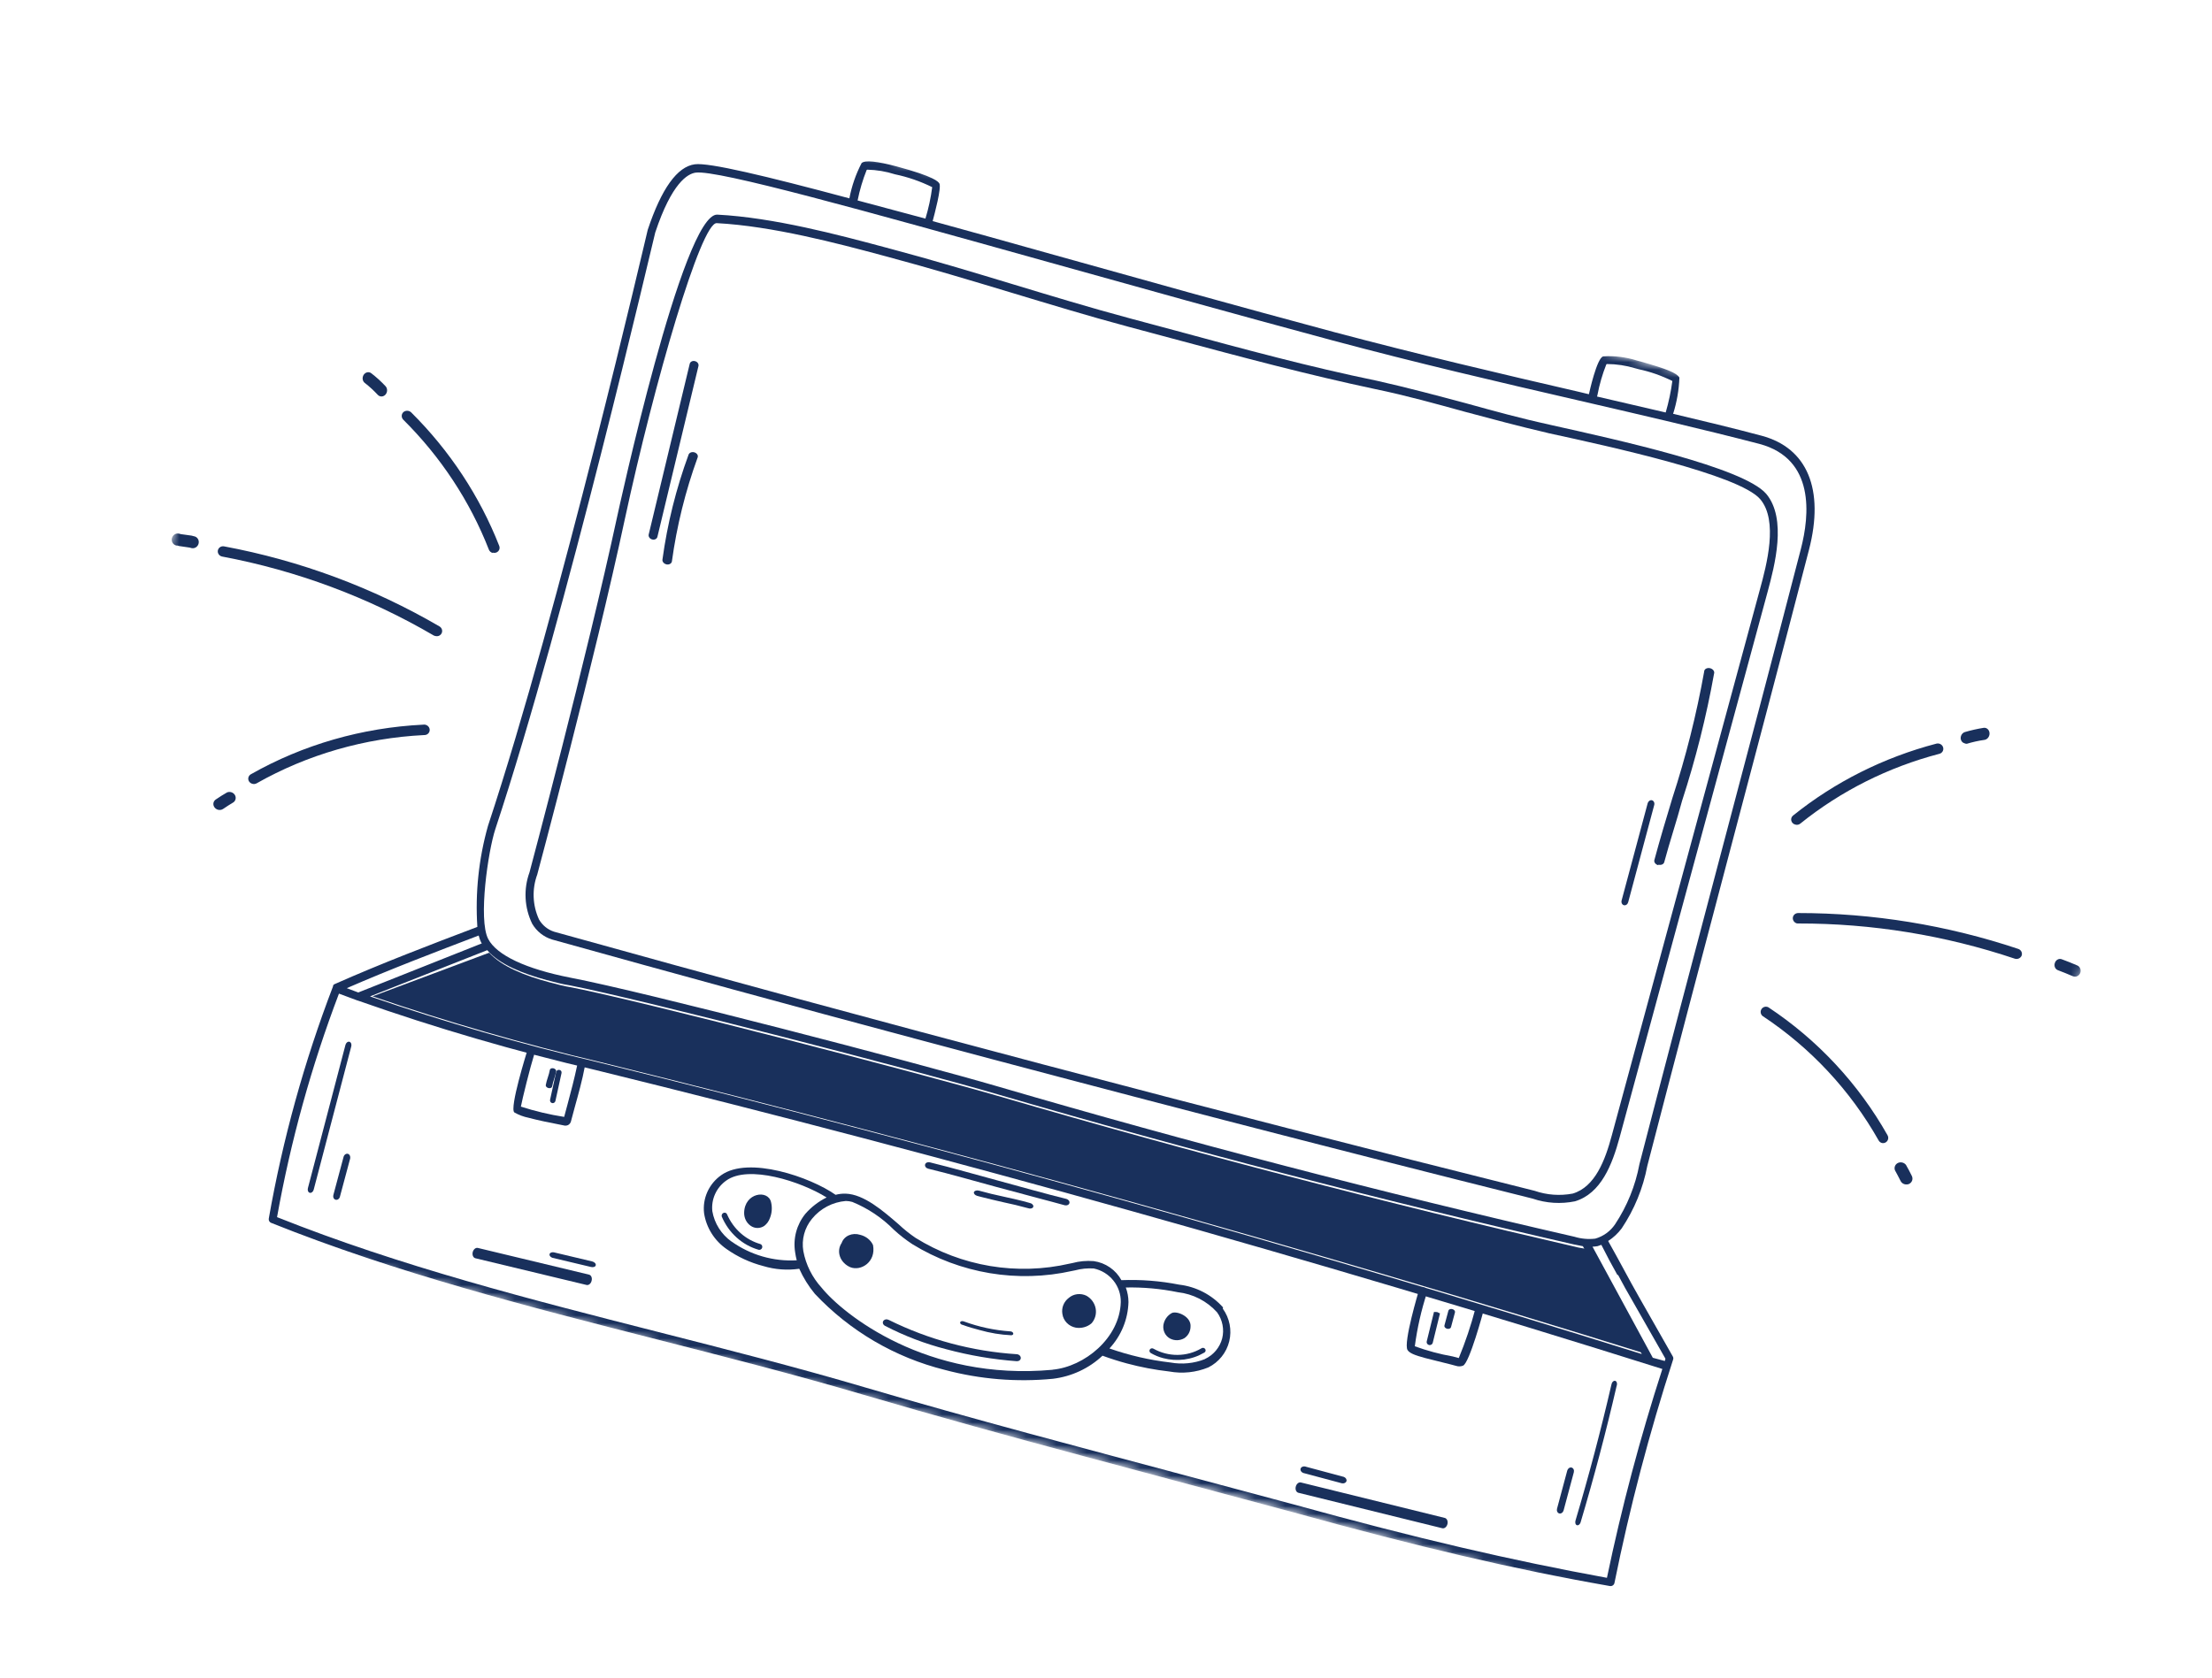<svg width="290" height="220" viewBox="0 0 290 220" fill="none" xmlns="http://www.w3.org/2000/svg">
<g clip-path="url(#clip0_265_2329)">
<mask id="mask0_265_2329" style="mask-type:luminance" maskUnits="userSpaceOnUse" x="0" y="0" width="289" height="220">
<path d="M288.92 67.178L41.232 0.81L0.444 153.035L248.132 219.403L288.92 67.178Z" fill="white"/>
</mask>
<g mask="url(#mask0_265_2329)">
<path d="M208.172 163.824L216.007 177.611C170.846 163.517 124.704 150.635 78.803 139.304C68.68 136.913 58.68 134.027 48.841 130.658L64.14 124.935C65.793 126.782 68.906 127.98 71.973 128.802C72.996 129.076 74.004 129.347 74.987 129.497C84.603 131.401 120.223 140.636 131.23 143.838C156.151 151.119 181.568 157.748 206.903 163.596L208.172 163.824Z" fill="#19305C"/>
<path d="M219.346 178.304C219.371 178.237 219.382 178.164 219.376 178.092C219.37 178.02 219.348 177.95 219.312 177.888L214.874 170.081C214.221 168.932 213.604 167.807 212.99 166.668C212.378 165.53 211.605 164.116 210.835 162.745C211.517 162.304 212.116 161.745 212.604 161.096C214.266 158.616 215.411 155.826 215.968 152.893C219.655 138.64 223.166 125.372 226.548 112.535C229.929 99.698 233.458 86.42 237.164 72.099C239.212 64.183 236.952 58.749 230.968 57.146L230.887 57.124C227.188 56.133 223.338 55.218 219.351 54.266C219.841 52.727 220.118 51.127 220.173 49.513C219.838 48.914 218.498 48.366 215.055 47.399L214.579 47.272C213.163 46.82 211.673 46.638 210.19 46.736C209.357 46.905 208.346 51.55 208.335 51.591L208.306 51.699L207.184 51.428C196.683 49.007 185.812 46.443 174.994 43.573C162.048 40.104 149.114 36.479 137.711 33.292C132.208 31.745 127.041 30.302 122.275 28.997C122.501 28.155 123.468 24.546 123.149 24.053C123.002 23.839 122.582 23.174 117.551 21.826C115.021 21.148 113.405 20.977 112.962 21.382C112.203 22.839 111.663 24.399 111.357 26.013C100.301 23.05 92.957 21.301 91.1 21.544C88.79 21.842 86.718 24.733 84.919 30.142C84.788 30.63 73.376 79.913 63.977 108.299C62.762 112.605 62.29 117.086 62.583 121.553C56.402 123.896 50.021 126.331 43.886 129.049C43.815 129.074 43.753 129.118 43.706 129.176C43.678 129.236 43.66 129.301 43.655 129.366C39.884 139.216 37.066 149.403 35.24 159.79C35.215 159.91 35.234 160.035 35.294 160.142C35.353 160.249 35.45 160.331 35.566 160.372C51.991 166.954 69.306 171.361 86.046 175.629C94.969 177.903 104.208 180.248 113.243 182.917C122.701 185.697 132.433 188.378 142.033 190.95L155.959 194.682L169.557 198.325C185.992 202.86 198.401 205.778 211.056 207.991C211.191 208.015 211.329 207.987 211.442 207.911C211.555 207.835 211.633 207.719 211.661 207.585C213.663 197.687 216.229 187.911 219.346 178.304ZM212.125 167.178C212.735 168.33 213.352 169.455 214.022 170.595L218.345 178.181C218.311 178.279 218.284 178.378 218.265 178.48L216.687 178.057L208.784 163.491C209.006 163.48 209.226 163.457 209.445 163.42C209.614 163.372 209.779 163.314 209.942 163.248C210.647 164.644 211.353 165.982 212.056 167.218L212.125 167.178ZM215.244 177.568C170.201 163.449 124.185 150.566 78.393 139.299C68.293 136.924 58.32 134.043 48.51 130.667L63.878 124.605C65.5 126.493 68.601 127.702 71.674 128.526C72.694 128.799 73.701 129.069 74.668 129.211C84.28 131.089 119.798 140.287 130.771 143.503C155.627 150.773 180.981 157.378 206.259 163.177L207.519 163.427L215.244 177.568ZM210.679 47.739C211.923 47.745 213.159 47.929 214.351 48.287L214.84 48.418C216.369 48.747 217.851 49.266 219.25 49.963C219.064 51.36 218.772 52.74 218.378 54.093L209.377 52.001C209.402 51.935 209.42 51.867 209.431 51.797C209.69 50.422 210.08 49.075 210.597 47.775L210.679 47.739ZM113.705 22.25C114.938 22.278 116.158 22.483 117.333 22.858C119.025 23.211 120.665 23.778 122.215 24.544C122.033 25.942 121.737 27.321 121.328 28.67L112.435 26.287C112.709 24.92 113.106 23.581 113.624 22.286L113.705 22.25ZM64.939 108.731C74.274 80.532 85.551 31.809 85.904 30.492C88.072 23.977 90.158 22.776 91.215 22.637C94.1 22.261 113.205 27.599 137.396 34.357C148.813 37.547 161.805 41.173 174.693 44.641C185.571 47.556 196.409 50.082 206.924 52.507C215.336 54.456 223.283 56.294 230.6 58.196L230.681 58.218C237.997 60.178 237.23 67.608 236.108 71.961C232.423 86.201 228.909 99.482 225.513 112.316C222.118 125.15 218.617 138.435 214.933 152.674C214.409 155.485 213.324 158.162 211.745 160.546C211.128 161.464 210.205 162.134 209.139 162.436C208.227 162.541 207.302 162.457 206.422 162.189C181.211 156.408 155.816 149.792 131.002 142.532C119.948 139.294 84.44 130.056 74.804 128.216C68.96 127.072 65.114 125.27 63.998 123.124C62.678 120.546 63.998 111.591 64.939 108.731ZM62.759 122.69C62.831 122.996 62.937 123.293 63.075 123.575L63.169 123.716L46.971 130.153L45.461 129.588C51.152 127.114 57.031 124.865 62.745 122.687L62.759 122.69ZM169.71 197.319L156.112 193.676C142.064 189.911 127.533 186.105 113.416 181.944C104.381 179.276 95.128 176.928 86.219 174.657C69.642 170.434 52.504 166.074 36.322 159.615C38.111 149.613 40.828 139.801 44.439 130.303L46.825 131.19L46.92 131.216C57.155 134.82 67.578 137.865 78.144 140.338C124.937 151.844 171.961 165.04 217.94 179.527C215.029 188.52 212.604 197.661 210.674 206.914C198.198 204.633 185.846 201.774 169.71 197.319Z" fill="#19305C"/>
<path d="M69.42 114.394C69.023 115.484 68.85 116.643 68.91 117.802C68.97 118.96 69.263 120.094 69.771 121.138C70.352 122.135 71.289 122.876 72.393 123.211C88.237 127.631 104.163 131.982 120.17 136.261C147.062 143.466 174.08 150.473 200.928 157.185C202.717 157.796 204.637 157.918 206.49 157.538C209.916 156.502 211.367 152.72 212.34 149.146L231.755 77.557C232.651 74.21 234.307 68.034 231.554 64.759C228.549 61.285 212.076 57.688 203.232 55.711L203.068 55.668C199.403 54.875 195.819 53.886 192.358 52.929C188.536 51.905 184.591 50.848 180.548 49.94C171.65 48.109 163.115 45.793 154.063 43.339L148.106 41.742C142.964 40.365 137.775 38.785 132.744 37.262C127.715 35.739 122.199 34.072 116.823 32.646L115.857 32.387C110.117 30.849 101.453 28.527 94.046 28.147C89.531 27.914 81.001 67.363 80.909 67.761C76.91 86.332 69.497 114.108 69.42 114.394ZM93.965 29.263C101.283 29.648 109.869 31.935 115.569 33.462L116.534 33.721C121.853 35.146 127.237 36.763 132.429 38.33C137.623 39.896 142.649 41.432 147.817 42.817L153.776 44.414C162.848 46.845 171.458 49.152 180.315 51.029C184.348 51.862 188.269 52.956 192.056 54C195.552 54.937 199.143 55.899 202.835 56.757L202.998 56.801C211.112 58.567 227.973 62.239 230.757 65.449C233.179 68.271 231.594 74.131 230.738 77.27L211.319 148.873C210.437 152.165 209.124 155.648 206.192 156.525C204.521 156.843 202.796 156.718 201.188 156.161C158.392 145.467 115.155 134.028 72.653 122.187C71.812 121.918 71.102 121.343 70.665 120.575C69.812 118.719 69.73 116.599 70.436 114.681C70.513 114.395 77.961 86.599 81.922 68.062C85.81 50.015 91.911 29.15 93.965 29.263Z" fill="#19305C"/>
<path d="M160.344 171.45C158.858 169.788 156.805 168.724 154.581 168.466C152.09 167.975 149.553 167.779 147.02 167.88C146.656 167.212 146.137 166.638 145.507 166.204C144.876 165.769 144.152 165.488 143.392 165.382C142.449 165.304 141.5 165.391 140.59 165.639L140.25 165.707C136.833 166.496 133.285 166.604 129.814 166.025C126.343 165.446 123.018 164.191 120.033 162.334C119.25 161.802 118.509 161.209 117.82 160.56C115.79 158.807 113.267 156.605 110.859 156.535C110.416 156.523 109.974 156.574 109.547 156.687C106.266 154.369 98.133 151.555 94.554 154.111C93.761 154.666 93.134 155.424 92.738 156.303C92.343 157.182 92.195 158.151 92.308 159.11C92.453 160.048 92.789 160.947 93.297 161.754C93.804 162.561 94.472 163.258 95.26 163.804C96.718 164.832 98.354 165.587 100.086 166.033C101.609 166.492 103.214 166.612 104.785 166.384C105.315 167.563 106.002 168.668 106.828 169.668C111.419 174.553 117.341 178.02 123.872 179.649C128.492 180.879 133.295 181.273 138.045 180.812C140.487 180.516 142.764 179.456 144.541 177.786C145.58 178.165 146.643 178.508 147.72 178.796C149.546 179.287 151.406 179.641 153.282 179.855C155.018 180.171 156.804 179.984 158.425 179.318C159.104 178.978 159.698 178.497 160.169 177.907C160.64 177.319 160.977 176.636 161.156 175.906C161.335 175.175 161.353 174.414 161.208 173.674C161.062 172.933 160.757 172.231 160.314 171.615L160.344 171.45ZM95.916 162.827C95.252 162.357 94.687 161.762 94.253 161.078C93.819 160.394 93.526 159.633 93.389 158.838C93.306 158.067 93.431 157.288 93.752 156.583C94.071 155.877 94.575 155.269 95.212 154.819C98.114 152.717 104.979 154.916 108.372 157.035C107.312 157.56 106.367 158.286 105.593 159.171C105.025 159.869 104.612 160.678 104.379 161.545C104.147 162.413 104.1 163.32 104.243 164.209C104.292 164.568 104.362 164.923 104.455 165.274C101.41 165.451 98.389 164.581 95.906 162.81L95.916 162.827ZM137.996 179.632C121.511 181.148 110.56 172.382 107.715 168.869C106.481 167.516 105.651 165.852 105.319 164.065C105.194 163.319 105.23 162.555 105.425 161.826C105.621 161.096 105.971 160.417 106.453 159.833C106.992 159.166 107.665 158.615 108.428 158.213C109.191 157.811 110.03 157.567 110.895 157.495C111.18 157.501 111.463 157.543 111.738 157.62C113.787 158.457 115.642 159.7 117.191 161.27C117.944 161.963 118.752 162.594 119.609 163.157C125.88 167.015 133.425 168.275 140.594 166.663L140.933 166.595C141.733 166.379 142.566 166.295 143.397 166.348C144.412 166.563 145.321 167.121 145.967 167.926C146.614 168.73 146.957 169.73 146.938 170.752C146.809 175.485 142.151 179.233 137.999 179.619L137.996 179.632ZM157.971 178.231C156.546 178.798 154.984 178.954 153.466 178.68C150.735 178.366 148.048 177.747 145.453 176.835C146.998 175.172 147.883 173.013 147.946 170.75C147.944 170.099 147.824 169.453 147.596 168.841C149.884 168.794 152.172 169.001 154.417 169.46C156.397 169.68 158.228 170.617 159.559 172.09C159.915 172.582 160.16 173.144 160.275 173.737C160.392 174.33 160.377 174.94 160.231 175.525C160.077 176.11 159.795 176.653 159.405 177.119C159.015 177.583 158.528 177.958 157.975 178.217L157.971 178.231Z" fill="#19305C"/>
<path d="M157.495 176.826C156.558 177.379 155.481 177.675 154.376 177.681C153.272 177.688 152.182 177.406 151.219 176.864C151.18 176.841 151.137 176.825 151.092 176.818C151.047 176.811 151.002 176.812 150.957 176.823C150.914 176.833 150.872 176.851 150.836 176.877C150.8 176.903 150.769 176.935 150.746 176.972C150.698 177.048 150.685 177.139 150.707 177.226C150.73 177.313 150.787 177.387 150.866 177.435C151.373 177.731 151.922 177.957 152.492 178.106C153.395 178.346 154.337 178.407 155.259 178.285C156.181 178.163 157.065 177.86 157.858 177.395C157.903 177.377 157.943 177.348 157.976 177.313C158.008 177.277 158.032 177.235 158.047 177.19C158.062 177.144 158.065 177.095 158.059 177.048C158.052 177 158.035 176.955 158.009 176.914C157.982 176.873 157.948 176.837 157.907 176.81C157.866 176.783 157.819 176.765 157.77 176.756C157.722 176.748 157.672 176.75 157.624 176.762C157.576 176.775 157.532 176.796 157.495 176.826Z" fill="#19305C"/>
<path d="M99.683 163.144C98.729 162.869 97.848 162.382 97.099 161.717C96.349 161.052 95.748 160.223 95.337 159.286C95.322 159.238 95.3 159.194 95.269 159.155C95.238 159.117 95.2 159.086 95.157 159.064C95.114 159.042 95.067 159.029 95.019 159.026C94.97 159.025 94.922 159.032 94.875 159.05C94.782 159.082 94.704 159.15 94.656 159.24C94.609 159.331 94.597 159.436 94.623 159.534C95.069 160.593 95.734 161.533 96.57 162.286C97.406 163.04 98.394 163.59 99.465 163.898C99.561 163.919 99.661 163.902 99.747 163.85C99.832 163.797 99.896 163.713 99.927 163.615C99.952 163.517 99.942 163.414 99.896 163.326C99.851 163.239 99.774 163.173 99.683 163.144Z" fill="#19305C"/>
<path d="M124.08 176.943C121.276 176.224 118.565 175.189 116.02 173.865C115.959 173.832 115.905 173.789 115.861 173.739C115.817 173.69 115.784 173.634 115.764 173.575C115.744 173.516 115.737 173.455 115.744 173.396C115.752 173.336 115.772 173.279 115.806 173.228C115.839 173.179 115.883 173.135 115.937 173.1C115.991 173.066 116.053 173.042 116.119 173.03C116.186 173.017 116.256 173.016 116.325 173.027C116.394 173.039 116.461 173.061 116.523 173.094C121.739 175.682 127.483 177.221 133.295 177.589C133.365 177.592 133.435 177.608 133.499 177.635C133.564 177.662 133.624 177.7 133.674 177.746C133.724 177.792 133.763 177.846 133.789 177.904C133.816 177.962 133.83 178.023 133.829 178.084C133.828 178.205 133.772 178.317 133.673 178.396C133.574 178.475 133.44 178.515 133.301 178.508C130.198 178.279 127.105 177.754 124.08 176.943Z" fill="#19305C"/>
<path d="M128.413 174.416C127.734 174.235 127.027 174.046 126.231 173.751C126.178 173.744 126.126 173.73 126.079 173.708C126.031 173.686 125.989 173.658 125.955 173.625C125.922 173.593 125.897 173.556 125.883 173.518C125.87 173.481 125.868 173.443 125.877 173.408C125.887 173.373 125.907 173.342 125.938 173.316C125.968 173.29 126.008 173.271 126.053 173.26C126.099 173.248 126.15 173.245 126.202 173.25C126.254 173.254 126.306 173.268 126.354 173.288C128.314 174.009 130.385 174.454 132.435 174.594C132.481 174.593 132.528 174.6 132.574 174.612C132.62 174.626 132.663 174.645 132.701 174.669C132.739 174.694 132.771 174.723 132.795 174.755C132.819 174.787 132.834 174.821 132.841 174.854C132.857 174.92 132.837 174.984 132.785 175.03C132.735 175.077 132.655 175.104 132.566 175.104C131.182 175.039 129.779 174.806 128.413 174.416Z" fill="#19305C"/>
<path d="M142.435 169.921C142.061 169.739 141.642 169.67 141.231 169.719C140.82 169.768 140.435 169.936 140.126 170.2C139.802 170.444 139.553 170.769 139.404 171.142C139.256 171.514 139.214 171.92 139.283 172.318C139.345 172.756 139.549 173.164 139.865 173.486C140.18 173.808 140.591 174.025 141.037 174.107C141.407 174.168 141.783 174.147 142.14 174.049C142.498 173.951 142.828 173.777 143.105 173.538C143.338 173.275 143.507 172.964 143.6 172.627C143.693 172.29 143.708 171.937 143.644 171.59C143.58 171.245 143.438 170.916 143.229 170.627C143.021 170.338 142.749 170.097 142.435 169.921Z" fill="#19305C"/>
<path d="M110.346 162.999C110.169 163.258 110.057 163.552 110.019 163.861C109.981 164.17 110.017 164.486 110.126 164.789C110.233 165.091 110.411 165.372 110.646 165.612C110.881 165.854 111.167 166.049 111.486 166.184C112.871 166.733 114.872 165.501 114.456 163.278C114.308 162.951 114.076 162.658 113.781 162.424C113.486 162.19 113.137 162.021 112.763 161.932C112.518 161.854 112.262 161.819 112.007 161.83C111.753 161.842 111.507 161.899 111.282 161.997C111.058 162.096 110.86 162.236 110.699 162.408C110.539 162.58 110.419 162.781 110.346 162.999Z" fill="#19305C"/>
<path d="M153.611 172.2C153.322 172.36 153.073 172.587 152.884 172.863C152.695 173.14 152.57 173.458 152.521 173.792C152.479 174.144 152.541 174.498 152.696 174.809C152.852 175.12 153.096 175.372 153.395 175.533C153.683 175.685 154.004 175.761 154.33 175.754C154.656 175.746 154.978 175.657 155.266 175.492C155.509 175.332 155.71 175.113 155.854 174.853C155.996 174.593 156.075 174.303 156.082 174.008C156.221 172.628 154.25 171.859 153.611 172.2Z" fill="#19305C"/>
<path d="M97.559 159.05C97.555 159.389 97.632 159.721 97.78 160.017C97.929 160.314 98.146 160.565 98.413 160.749C98.671 160.933 98.976 161.032 99.291 161.036C99.607 161.04 99.919 160.947 100.191 160.77C100.533 160.511 100.795 160.15 100.941 159.736C101.207 159.067 101.257 158.332 101.085 157.642C100.707 155.982 97.604 156.386 97.559 159.05Z" fill="#19305C"/>
<path d="M206.74 200.015C206.695 200.002 206.655 199.974 206.621 199.936C206.588 199.898 206.562 199.848 206.545 199.79C206.527 199.733 206.519 199.668 206.521 199.601C206.523 199.533 206.534 199.465 206.555 199.398C208.303 193.525 209.889 187.536 211.258 181.59C211.27 181.513 211.292 181.439 211.325 181.37C211.358 181.301 211.4 181.241 211.447 181.193C211.495 181.145 211.548 181.11 211.602 181.09C211.655 181.072 211.71 181.068 211.76 181.082C211.81 181.095 211.855 181.125 211.892 181.168C211.929 181.211 211.957 181.268 211.974 181.334C211.991 181.4 211.997 181.473 211.991 181.549C211.986 181.625 211.968 181.7 211.94 181.772C210.56 187.759 208.967 193.775 207.211 199.676C207.164 199.797 207.091 199.899 207.004 199.961C206.917 200.024 206.823 200.043 206.74 200.015Z" fill="#19305C"/>
<path d="M204.425 198.474C204.311 198.443 204.216 198.361 204.161 198.244C204.105 198.127 204.095 197.987 204.13 197.853L205.473 192.843C205.511 192.711 205.591 192.597 205.696 192.524C205.801 192.452 205.924 192.426 206.038 192.453C206.152 192.484 206.248 192.566 206.303 192.683C206.358 192.8 206.369 192.939 206.333 193.074L204.994 198.07C204.957 198.205 204.878 198.323 204.771 198.398C204.665 198.474 204.541 198.501 204.425 198.474Z" fill="#19305C"/>
<path d="M40.615 156.425C40.513 156.397 40.429 156.318 40.383 156.203C40.336 156.089 40.33 155.949 40.366 155.815L45.293 137.02C45.329 136.888 45.402 136.772 45.497 136.696C45.593 136.62 45.702 136.591 45.804 136.614C45.906 136.642 45.989 136.721 46.036 136.835C46.082 136.95 46.088 137.089 46.052 137.224L41.125 156.018C41.09 156.149 41.016 156.266 40.921 156.343C40.826 156.418 40.716 156.448 40.615 156.425Z" fill="#19305C"/>
<path d="M43.993 157.329C43.882 157.3 43.79 157.221 43.736 157.107C43.681 156.995 43.668 156.858 43.701 156.726C43.89 156.018 44.135 155.105 44.376 154.206C44.617 153.307 44.85 152.436 45.036 151.74C45.051 151.672 45.078 151.606 45.114 151.547C45.151 151.488 45.196 151.437 45.248 151.397C45.3 151.356 45.357 151.327 45.416 151.312C45.476 151.296 45.536 151.294 45.594 151.307C45.707 151.336 45.803 151.415 45.861 151.528C45.919 151.642 45.937 151.78 45.91 151.917C45.716 152.638 45.475 153.537 45.231 154.45C44.986 155.362 44.756 156.221 44.57 156.915C44.555 156.983 44.529 157.049 44.493 157.107C44.457 157.164 44.411 157.215 44.36 157.254C44.308 157.294 44.251 157.321 44.192 157.335C44.133 157.349 44.073 157.349 44.016 157.335L43.993 157.329Z" fill="#19305C"/>
<path d="M62.314 165.004C62.179 164.968 62.069 164.864 62.006 164.715C61.943 164.565 61.932 164.382 61.976 164.203C61.998 164.114 62.033 164.029 62.08 163.953C62.126 163.877 62.183 163.812 62.247 163.76C62.31 163.709 62.38 163.674 62.451 163.656C62.522 163.638 62.593 163.638 62.66 163.657L77.223 167.155C77.291 167.171 77.353 167.204 77.407 167.253C77.461 167.302 77.505 167.366 77.537 167.441C77.568 167.516 77.586 167.599 77.591 167.688C77.595 167.777 77.585 167.868 77.561 167.957C77.541 168.046 77.508 168.13 77.463 168.207C77.418 168.282 77.362 168.349 77.299 168.4C77.237 168.452 77.168 168.488 77.098 168.506C77.027 168.525 76.957 168.525 76.89 168.507L62.314 165.004Z" fill="#19305C"/>
<path d="M170.204 195.757C170.073 195.716 169.966 195.611 169.906 195.463C169.845 195.315 169.835 195.134 169.879 194.959C169.9 194.87 169.936 194.785 169.982 194.709C170.029 194.633 170.086 194.568 170.15 194.516C170.214 194.466 170.283 194.43 170.354 194.412C170.426 194.394 170.497 194.395 170.565 194.413L189.426 199.063C189.56 199.1 189.671 199.203 189.734 199.353C189.798 199.503 189.809 199.687 189.764 199.865C189.743 199.954 189.707 200.039 189.661 200.115C189.614 200.191 189.558 200.256 189.494 200.307C189.43 200.358 189.36 200.394 189.289 200.411C189.218 200.429 189.146 200.429 189.079 200.41L170.217 195.76L170.204 195.757Z" fill="#19305C"/>
<path d="M72.406 164.943C72.283 164.895 72.178 164.82 72.112 164.732C72.046 164.645 72.023 164.548 72.046 164.462C72.069 164.377 72.137 164.305 72.238 164.262C72.34 164.219 72.467 164.206 72.599 164.226L77.64 165.424C77.783 165.459 77.912 165.53 77.999 165.623C78.087 165.716 78.125 165.821 78.107 165.918C78.099 165.966 78.076 166.01 78.04 166.049C78.004 166.086 77.956 166.117 77.898 166.139C77.841 166.161 77.775 166.173 77.705 166.176C77.635 166.178 77.563 166.17 77.491 166.152L72.449 164.954L72.406 164.943Z" fill="#19305C"/>
<path d="M175.957 194.527L171.026 193.206C170.945 193.195 170.867 193.17 170.795 193.133C170.724 193.096 170.66 193.047 170.611 192.991C170.562 192.934 170.527 192.871 170.509 192.806C170.491 192.74 170.49 192.674 170.507 192.612C170.524 192.55 170.557 192.493 170.606 192.444C170.654 192.397 170.716 192.36 170.787 192.336C170.858 192.311 170.936 192.3 171.017 192.305C171.098 192.308 171.179 192.326 171.253 192.357L176.184 193.679C176.307 193.729 176.41 193.812 176.473 193.912C176.535 194.012 176.555 194.123 176.527 194.225C176.5 194.327 176.427 194.413 176.323 194.468C176.219 194.523 176.089 194.545 175.957 194.527Z" fill="#19305C"/>
<path d="M136.123 157.127C134.273 156.631 132.436 156.14 130.627 155.655C127.696 154.869 124.692 153.982 121.7 153.263C121.632 153.248 121.566 153.221 121.507 153.185C121.448 153.148 121.399 153.103 121.359 153.051C121.32 153 121.293 152.943 121.28 152.885C121.268 152.827 121.269 152.768 121.284 152.712C121.312 152.602 121.393 152.512 121.507 152.457C121.622 152.404 121.761 152.392 121.895 152.425C124.912 153.162 127.919 154.039 130.863 154.828C133.807 155.617 136.814 156.494 139.803 157.224C139.937 157.26 140.054 157.337 140.13 157.439C140.205 157.541 140.232 157.661 140.207 157.771C140.177 157.88 140.097 157.972 139.983 158.026C139.868 158.079 139.729 158.091 139.594 158.058C138.463 157.742 137.285 157.439 136.123 157.127Z" fill="#19305C"/>
<path d="M128.59 156.953L128.106 156.823C128.037 156.803 127.971 156.775 127.913 156.74C127.854 156.704 127.805 156.662 127.765 156.617C127.727 156.571 127.7 156.522 127.686 156.474C127.673 156.425 127.673 156.377 127.687 156.332C127.723 156.243 127.808 156.173 127.928 156.138C128.048 156.101 128.193 156.101 128.335 156.137C129.412 156.437 130.498 156.701 131.59 156.929C132.745 157.18 133.94 157.449 134.933 157.736C135.012 157.749 135.091 157.773 135.163 157.806C135.235 157.84 135.299 157.883 135.35 157.933C135.4 157.982 135.438 158.036 135.458 158.091C135.479 158.147 135.482 158.202 135.468 158.252C135.455 158.304 135.424 158.35 135.379 158.388C135.334 158.425 135.274 158.454 135.205 158.471C135.137 158.488 135.06 158.494 134.981 158.487C134.901 158.48 134.822 158.462 134.746 158.433C133.673 158.138 132.59 157.878 131.503 157.653C130.498 157.415 129.488 157.194 128.59 156.953Z" fill="#19305C"/>
<path d="M186.854 178.095C185.434 177.715 184.778 177.435 184.534 177.041C183.944 176.122 186.01 169.263 186.028 169.193C186.076 169.057 186.176 168.945 186.307 168.88C186.438 168.816 186.589 168.803 186.731 168.844C186.865 168.892 186.977 168.989 187.042 169.115C187.108 169.241 187.123 169.386 187.082 169.521C186.335 171.81 185.801 174.163 185.487 176.55C187.106 177.139 188.773 177.586 190.469 177.886L191.179 178.076L191.25 178.095C192.121 175.984 192.849 173.817 193.429 171.609C193.47 171.473 193.563 171.357 193.69 171.288C193.816 171.219 193.966 171.201 194.107 171.239C194.177 171.255 194.243 171.286 194.301 171.328C194.359 171.371 194.407 171.425 194.443 171.486C194.48 171.548 194.503 171.615 194.511 171.686C194.52 171.756 194.514 171.827 194.494 171.895C194.475 171.964 192.652 178.769 191.804 179.093C191.517 179.208 191.196 179.217 190.899 179.12L190.19 178.93C188.837 178.582 187.719 178.328 186.854 178.095Z" fill="#19305C"/>
<path d="M187.341 176.382C187.238 176.355 187.149 176.289 187.094 176.2C187.04 176.11 187.024 176.005 187.05 175.906L188 172.046L188.415 172.061L188.786 172.24L187.836 176.101C187.81 176.198 187.747 176.282 187.657 176.335C187.568 176.388 187.462 176.406 187.357 176.387L187.341 176.382Z" fill="#19305C"/>
<path d="M189.697 174.248C189.641 174.232 189.588 174.207 189.542 174.176C189.494 174.145 189.455 174.108 189.425 174.068C189.395 174.027 189.374 173.984 189.365 173.94C189.356 173.896 189.358 173.853 189.372 173.812L189.895 171.858C189.925 171.781 189.993 171.718 190.087 171.685C190.182 171.651 190.295 171.646 190.405 171.673C190.519 171.703 190.62 171.766 190.685 171.846C190.75 171.926 190.774 172.019 190.752 172.101L190.228 174.055C190.201 174.138 190.13 174.204 190.031 174.241C189.933 174.277 189.812 174.279 189.697 174.248Z" fill="#19305C"/>
<path d="M69.308 146.586C68.648 146.453 68.014 146.216 67.429 145.882C66.769 145.317 69.072 137.977 69.093 137.897C69.144 137.783 69.233 137.69 69.343 137.636C69.454 137.582 69.579 137.569 69.696 137.601C69.814 137.633 69.916 137.706 69.985 137.808C70.053 137.91 70.084 138.034 70.071 138.159C69.476 140.068 68.491 144.055 68.289 145.121C70.142 145.719 72.039 146.17 73.964 146.469C74.111 145.92 74.255 145.384 74.402 144.835C74.844 143.187 75.3 141.484 75.695 139.594C75.737 139.475 75.819 139.375 75.927 139.312C76.034 139.249 76.16 139.227 76.28 139.25C76.401 139.274 76.509 139.342 76.584 139.44C76.659 139.539 76.697 139.663 76.69 139.789C76.324 141.73 75.838 143.439 75.358 145.177C75.189 145.807 75.024 146.423 74.856 147.053C74.829 147.16 74.779 147.26 74.71 147.346C74.641 147.432 74.555 147.501 74.457 147.549C74.328 147.607 74.188 147.629 74.049 147.613C72.015 147.225 70.429 146.887 69.308 146.586Z" fill="#19305C"/>
<path d="M72.373 144.655C72.283 144.631 72.207 144.572 72.159 144.491C72.112 144.41 72.097 144.313 72.118 144.219L72.912 140.591C72.921 140.543 72.94 140.497 72.967 140.456C72.994 140.415 73.029 140.38 73.069 140.353C73.11 140.328 73.155 140.31 73.203 140.302C73.25 140.295 73.298 140.296 73.344 140.309C73.391 140.315 73.436 140.331 73.476 140.357C73.516 140.382 73.55 140.417 73.575 140.457C73.601 140.497 73.618 140.542 73.625 140.59C73.632 140.638 73.629 140.687 73.616 140.734L72.818 144.376C72.808 144.424 72.788 144.469 72.76 144.509C72.733 144.548 72.698 144.583 72.658 144.608C72.618 144.635 72.573 144.653 72.527 144.661C72.48 144.67 72.433 144.669 72.386 144.658L72.373 144.655Z" fill="#19305C"/>
<path d="M71.89 142.682C71.787 142.654 71.694 142.6 71.631 142.53C71.568 142.458 71.54 142.377 71.551 142.301C71.618 141.953 71.71 141.611 71.826 141.276C71.937 140.961 72.023 140.639 72.085 140.31C72.091 140.27 72.107 140.233 72.134 140.2C72.16 140.168 72.196 140.141 72.239 140.12C72.282 140.101 72.332 140.088 72.385 140.083C72.438 140.078 72.494 140.082 72.549 140.094C72.658 140.119 72.757 140.174 72.826 140.246C72.895 140.318 72.929 140.403 72.92 140.484C72.854 140.832 72.762 141.174 72.646 141.508C72.535 141.824 72.448 142.146 72.387 142.474C72.381 142.515 72.364 142.552 72.338 142.584C72.311 142.617 72.275 142.644 72.232 142.664C72.189 142.684 72.14 142.697 72.087 142.701C72.034 142.706 71.978 142.702 71.923 142.691L71.89 142.682Z" fill="#19305C"/>
<path d="M85.493 70.741C85.344 70.702 85.215 70.614 85.132 70.495C85.048 70.376 85.017 70.236 85.044 70.104L90.422 47.721C90.436 47.655 90.464 47.592 90.506 47.537C90.549 47.482 90.603 47.437 90.667 47.403C90.731 47.368 90.803 47.347 90.879 47.34C90.954 47.332 91.031 47.338 91.106 47.358C91.182 47.375 91.255 47.405 91.32 47.446C91.385 47.488 91.44 47.54 91.484 47.6C91.526 47.66 91.557 47.726 91.571 47.795C91.586 47.864 91.586 47.933 91.57 48L86.192 70.382C86.178 70.449 86.15 70.512 86.108 70.567C86.065 70.622 86.01 70.667 85.947 70.701C85.882 70.735 85.811 70.757 85.735 70.764C85.66 70.772 85.582 70.766 85.508 70.745L85.493 70.741Z" fill="#19305C"/>
<path d="M87.343 74.002C87.19 73.962 87.055 73.877 86.964 73.763C86.872 73.649 86.831 73.514 86.849 73.385C87.494 68.674 88.643 64.063 90.28 59.605C90.332 59.48 90.44 59.382 90.583 59.33C90.726 59.278 90.894 59.276 91.05 59.326C91.129 59.351 91.202 59.389 91.266 59.437C91.33 59.485 91.382 59.542 91.421 59.606C91.459 59.67 91.482 59.738 91.488 59.807C91.495 59.876 91.485 59.944 91.458 60.007C89.857 64.413 88.73 68.967 88.089 73.617C88.068 73.751 87.985 73.868 87.858 73.943C87.731 74.018 87.57 74.045 87.408 74.02L87.343 74.002Z" fill="#19305C"/>
<path d="M217.405 113.461C217.321 113.441 217.24 113.407 217.168 113.361C217.096 113.316 217.034 113.261 216.986 113.197C216.939 113.135 216.905 113.067 216.889 112.996C216.873 112.927 216.874 112.856 216.892 112.79C217.614 110.095 218.453 107.303 219.253 104.659C221.022 99.237 222.413 93.706 223.419 88.089C223.418 88.012 223.437 87.937 223.475 87.871C223.513 87.804 223.569 87.747 223.641 87.702C223.711 87.658 223.795 87.628 223.886 87.614C223.976 87.6 224.072 87.602 224.165 87.621C224.26 87.64 224.349 87.675 224.43 87.723C224.511 87.772 224.579 87.833 224.632 87.902C224.684 87.971 224.719 88.047 224.734 88.124C224.748 88.201 224.743 88.278 224.718 88.35C223.701 94.003 222.301 99.57 220.523 105.027C219.801 107.722 218.908 110.371 218.187 113.064C218.152 113.197 218.051 113.305 217.908 113.367C217.764 113.429 217.591 113.439 217.423 113.394L217.405 113.461Z" fill="#19305C"/>
<path d="M212.894 118.705C212.836 118.69 212.784 118.661 212.737 118.621C212.691 118.58 212.654 118.53 212.626 118.471C212.599 118.412 212.583 118.347 212.579 118.28C212.574 118.211 212.582 118.142 212.602 118.076C213.204 115.829 213.751 113.787 214.303 111.73C214.853 109.673 215.39 107.671 216.017 105.33C216.055 105.199 216.135 105.086 216.24 105.014C216.345 104.943 216.467 104.918 216.581 104.945C216.695 104.979 216.789 105.064 216.845 105.181C216.899 105.299 216.91 105.44 216.873 105.574C216.268 107.834 215.713 109.904 215.162 111.961C214.611 114.017 214.075 116.02 213.459 118.32C213.423 118.452 213.343 118.567 213.238 118.64C213.132 118.712 213.008 118.735 212.894 118.705Z" fill="#19305C"/>
<path d="M257.54 97.469C257.421 97.438 257.314 97.372 257.231 97.278C257.147 97.182 257.089 97.064 257.063 96.933C257.029 96.739 257.065 96.534 257.164 96.361C257.263 96.188 257.417 96.061 257.594 96.004C258.415 95.763 259.247 95.576 260.083 95.444C260.276 95.425 260.463 95.49 260.603 95.625C260.744 95.76 260.827 95.954 260.834 96.165C260.841 96.376 260.772 96.585 260.642 96.748C260.511 96.911 260.329 97.013 260.137 97.033C259.37 97.141 258.609 97.311 257.859 97.539C257.748 97.544 257.639 97.52 257.54 97.469Z" fill="#19305C"/>
<path d="M235.369 108.135C235.242 108.105 235.124 108.04 235.031 107.95C234.939 107.859 234.873 107.745 234.844 107.621C234.813 107.496 234.82 107.367 234.862 107.248C234.904 107.129 234.981 107.024 235.082 106.945C240.561 102.543 246.958 99.333 253.853 97.524C253.944 97.499 254.038 97.49 254.132 97.501C254.227 97.512 254.318 97.54 254.401 97.586C254.484 97.63 254.557 97.691 254.617 97.763C254.676 97.836 254.72 97.919 254.747 98.007C254.773 98.095 254.781 98.188 254.77 98.278C254.759 98.369 254.73 98.457 254.684 98.537C254.637 98.615 254.575 98.684 254.5 98.74C254.426 98.795 254.341 98.835 254.249 98.857C247.551 100.609 241.338 103.728 236.022 108.01C235.934 108.083 235.827 108.132 235.713 108.154C235.599 108.176 235.481 108.169 235.369 108.135Z" fill="#19305C"/>
<path d="M271.876 128.057L271.794 128.035C270.881 127.648 270.708 127.586 269.8 127.231C269.714 127.2 269.634 127.15 269.567 127.084C269.5 127.019 269.447 126.939 269.409 126.849C269.373 126.76 269.353 126.662 269.352 126.563C269.35 126.463 269.368 126.363 269.404 126.27C269.434 126.174 269.483 126.085 269.546 126.008C269.61 125.932 269.687 125.87 269.772 125.826C269.858 125.782 269.95 125.757 270.043 125.752C270.137 125.748 270.229 125.765 270.315 125.8C271.254 126.148 271.436 126.228 272.363 126.62C272.532 126.696 272.663 126.841 272.731 127.025C272.799 127.208 272.796 127.415 272.725 127.603C272.652 127.773 272.526 127.912 272.371 127.994C272.216 128.077 272.04 128.099 271.876 128.057Z" fill="#19305C"/>
<path d="M235.581 121.097C235.413 121.051 235.267 120.95 235.169 120.81C235.071 120.671 235.028 120.503 235.047 120.337C235.067 120.173 235.148 120.02 235.275 119.91C235.403 119.8 235.567 119.738 235.74 119.736C245.53 119.735 255.284 121.324 264.593 124.437C264.681 124.466 264.763 124.511 264.834 124.571C264.905 124.63 264.963 124.702 265.005 124.782C265.047 124.863 265.073 124.95 265.08 125.039C265.088 125.128 265.078 125.218 265.049 125.303C264.986 125.469 264.859 125.606 264.694 125.684C264.529 125.761 264.339 125.777 264.16 125.724C255.002 122.651 245.401 121.09 235.769 121.105L235.581 121.097Z" fill="#19305C"/>
<path d="M249.705 155.3C249.588 155.27 249.478 155.215 249.385 155.139C249.292 155.063 249.217 154.969 249.168 154.862C248.817 154.181 248.809 154.146 248.438 153.476C248.367 153.295 248.367 153.097 248.438 152.92C248.508 152.743 248.644 152.599 248.82 152.512C248.997 152.426 249.201 152.405 249.397 152.453C249.592 152.5 249.765 152.613 249.883 152.77C250.279 153.48 250.29 153.5 250.65 154.216C250.744 154.409 250.756 154.627 250.684 154.824C250.612 155.02 250.461 155.181 250.264 155.271C250.087 155.337 249.891 155.347 249.705 155.3Z" fill="#19305C"/>
<path d="M246.727 149.893C246.545 149.844 246.391 149.725 246.298 149.563C242.591 142.997 237.372 137.399 231.071 133.232C230.942 133.122 230.858 132.969 230.835 132.801C230.811 132.633 230.851 132.463 230.944 132.322C231.039 132.183 231.182 132.081 231.346 132.038C231.511 131.997 231.685 132.015 231.837 132.093C238.302 136.378 243.656 142.129 247.46 148.873C247.506 148.952 247.536 149.039 247.549 149.13C247.56 149.22 247.555 149.312 247.531 149.401C247.508 149.489 247.467 149.571 247.411 149.644C247.355 149.716 247.285 149.776 247.206 149.821C247.061 149.903 246.89 149.928 246.727 149.893Z" fill="#19305C"/>
<path d="M49.843 51.971C49.73 51.94 49.627 51.879 49.541 51.794C49.013 51.223 48.443 50.699 47.837 50.227C47.686 50.117 47.584 49.944 47.552 49.746C47.521 49.548 47.563 49.341 47.669 49.168C47.724 49.082 47.792 49.008 47.872 48.949C47.951 48.891 48.04 48.85 48.132 48.828C48.224 48.806 48.319 48.805 48.41 48.823C48.501 48.842 48.587 48.88 48.663 48.936C49.333 49.45 49.963 50.022 50.547 50.648C50.677 50.787 50.749 50.98 50.749 51.184C50.749 51.388 50.676 51.588 50.545 51.741C50.456 51.845 50.343 51.922 50.219 51.962C50.095 52.003 49.965 52.006 49.843 51.971Z" fill="#19305C"/>
<path d="M64.589 72.514C64.477 72.486 64.373 72.432 64.287 72.356C64.2 72.28 64.134 72.186 64.094 72.08C61.613 65.73 57.792 59.927 52.878 55.046C52.744 54.911 52.669 54.732 52.668 54.547C52.667 54.362 52.742 54.185 52.875 54.055C53.014 53.931 53.197 53.864 53.387 53.867C53.578 53.87 53.761 53.943 53.9 54.072C58.953 59.092 62.887 65.056 65.45 71.583C65.499 71.703 65.513 71.832 65.49 71.957C65.467 72.083 65.407 72.198 65.319 72.291C65.23 72.384 65.116 72.451 64.989 72.483C64.861 72.515 64.727 72.512 64.6 72.474L64.589 72.514Z" fill="#19305C"/>
<path d="M23.133 71.544C22.931 71.503 22.754 71.382 22.641 71.206C22.529 71.029 22.489 70.814 22.532 70.606C22.575 70.398 22.697 70.215 22.87 70.097C23.043 69.98 23.254 69.936 23.456 69.977L23.712 70.046L25.122 70.242L25.407 70.318C25.51 70.332 25.608 70.367 25.697 70.421C25.785 70.475 25.861 70.547 25.921 70.632C25.981 70.718 26.023 70.816 26.044 70.919C26.066 71.022 26.067 71.129 26.047 71.234C26.009 71.44 25.894 71.625 25.726 71.747C25.558 71.869 25.35 71.919 25.148 71.886L24.863 71.81L23.501 71.61L23.246 71.542L23.133 71.544Z" fill="#19305C"/>
<path d="M57.081 83.407L56.906 83.361C48.324 78.337 38.919 74.825 29.128 72.986C28.945 72.952 28.783 72.849 28.677 72.7C28.571 72.55 28.529 72.367 28.561 72.189C28.594 72.012 28.697 71.856 28.849 71.754C29 71.653 29.188 71.615 29.371 71.649C39.325 73.503 48.89 77.058 57.62 82.149C57.767 82.237 57.878 82.372 57.932 82.531C57.986 82.69 57.979 82.862 57.913 83.014C57.848 83.167 57.728 83.291 57.575 83.364C57.422 83.436 57.246 83.451 57.081 83.407Z" fill="#19305C"/>
<path d="M28.573 106.188C28.392 106.136 28.234 106.027 28.125 105.88C28.063 105.798 28.019 105.706 27.994 105.608C27.97 105.511 27.966 105.41 27.982 105.312C27.999 105.215 28.037 105.122 28.093 105.04C28.148 104.957 28.221 104.886 28.307 104.832C28.95 104.409 29.094 104.306 29.76 103.921C29.934 103.847 30.133 103.835 30.318 103.89C30.504 103.945 30.665 104.06 30.77 104.217C30.876 104.373 30.92 104.559 30.893 104.741C30.867 104.921 30.772 105.086 30.626 105.203C29.991 105.596 29.855 105.669 29.246 106.086C29.151 106.149 29.04 106.192 28.924 106.209C28.807 106.227 28.688 106.22 28.573 106.188Z" fill="#19305C"/>
<path d="M33.081 102.786C32.901 102.737 32.747 102.624 32.647 102.471C32.598 102.393 32.567 102.306 32.553 102.216C32.54 102.125 32.545 102.034 32.568 101.947C32.592 101.859 32.633 101.778 32.69 101.706C32.746 101.634 32.818 101.576 32.899 101.531C39.744 97.65 47.487 95.422 55.483 95.032C55.582 95.015 55.684 95.019 55.782 95.043C55.88 95.067 55.972 95.111 56.053 95.171C56.133 95.231 56.2 95.307 56.248 95.393C56.296 95.479 56.325 95.574 56.333 95.671C56.34 95.769 56.327 95.866 56.293 95.956C56.258 96.047 56.205 96.129 56.135 96.198C56.065 96.266 55.98 96.319 55.886 96.353C55.793 96.387 55.692 96.402 55.592 96.396C47.821 96.784 40.298 98.953 33.645 102.725C33.561 102.771 33.468 102.801 33.371 102.811C33.274 102.822 33.175 102.813 33.081 102.786Z" fill="#19305C"/>
</g>
</g>
<defs>
<clipPath id="clip0_265_2329">
<rect width="289.09" height="219.03" fill="white" transform="translate(0.27 0.81)"/>
</clipPath>
</defs>
</svg>
